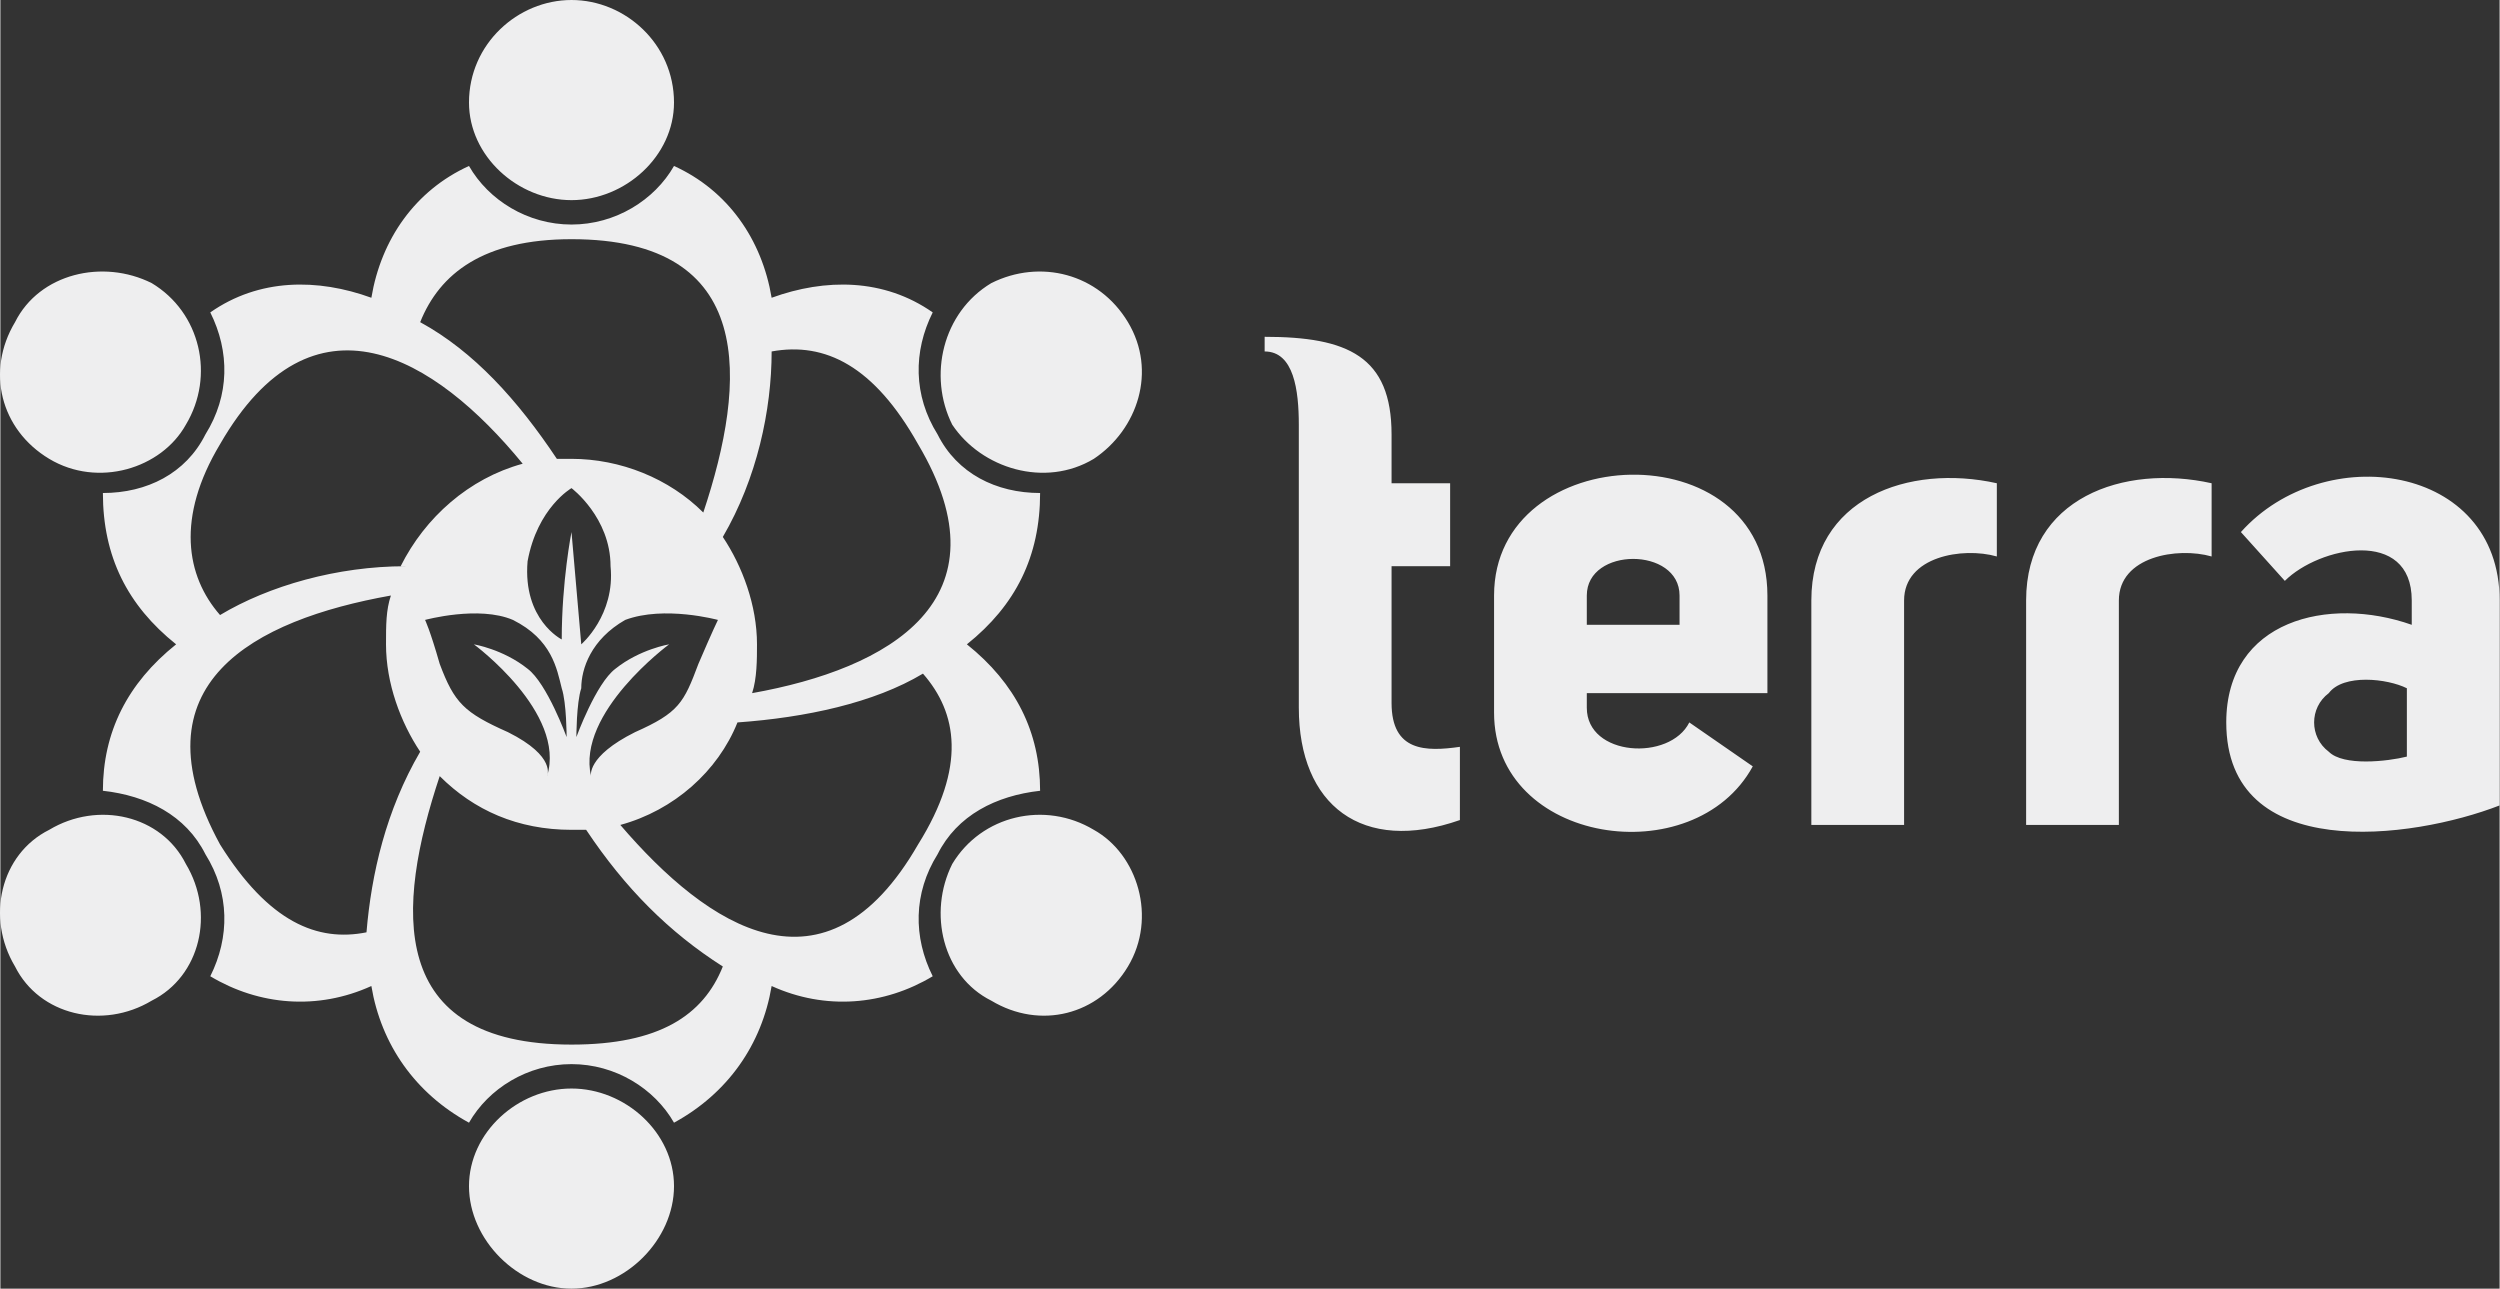 <?xml version="1.0" encoding="UTF-8"?>
<!DOCTYPE svg PUBLIC "-//W3C//DTD SVG 1.1//EN" "http://www.w3.org/Graphics/SVG/1.1/DTD/svg11.dtd">
<!-- Creator: CorelDRAW 2018 (64-Bit) -->
<svg xmlns="http://www.w3.org/2000/svg" xml:space="preserve" width="97px" height="50px" version="1.1" style="shape-rendering:geometricPrecision; text-rendering:geometricPrecision; image-rendering:optimizeQuality; fill-rule:evenodd; clip-rule:evenodd"
viewBox="0 0 5.12 2.64"
 xmlns:xlink="http://www.w3.org/1999/xlink">
 <rect x="0" y="0" width="5.12" height="2.64" fill="#333333" stroke="none"/>
 <defs>
  <style type="text/css">
   <![CDATA[
    .fil0 {fill:#EEEEEF}
   ]]>
  </style>
 </defs>
 <g id="Layer_x0020_1">
  <path class="fil0" d="M0.45 1.26c-0.07,-0.08 -0.09,-0.2 0,-0.35 0.19,-0.33 0.44,-0.18 0.62,0.04 -0.11,0.03 -0.2,0.11 -0.25,0.21l0.01 0c-0.14,0 -0.28,0.04 -0.38,0.1zm2.21 0.19l0 -0.09 0 0 0 -0.49c0,-0.07 -0.01,-0.15 -0.07,-0.15l0 -0.03c0.17,0 0.26,0.04 0.26,0.2l0 0.1 0.12 0 0 0.17 -0.12 0 0 0.2 0 0.08c0,0.1 0.07,0.1 0.14,0.09l0 0.15c-0.2,0.07 -0.33,-0.03 -0.33,-0.23zm0.4 0.01l0 -0.24c0,-0.32 0.56,-0.34 0.56,0l0 0.2 -0.37 0 0 0.03c0,0.1 0.17,0.11 0.21,0.03l0.13 0.09c-0.12,0.22 -0.53,0.16 -0.53,-0.11zm0.38 -0.24c0,-0.1 -0.19,-0.1 -0.19,0l0 0.06 0.19 0 0 -0.06zm0.65 -0.23l0 0.15c-0.07,-0.02 -0.19,0 -0.19,0.09l0 0.46 -0.19 0 0 -0.46c0,-0.21 0.2,-0.28 0.38,-0.24zm0.44 0l0 0.15c-0.07,-0.02 -0.19,0 -0.19,0.09l0 0.46 -0.19 0 0 -0.46c0,-0.21 0.2,-0.28 0.38,-0.24zm0.03 0.49c0,-0.21 0.21,-0.26 0.38,-0.2l0 -0.05c0,-0.15 -0.19,-0.11 -0.26,-0.04l-0.09 -0.1c0.17,-0.19 0.53,-0.14 0.53,0.14l0 0.42c-0.18,0.07 -0.56,0.12 -0.56,-0.17zm0.21 -0.06c-0.04,0.03 -0.04,0.09 0,0.12 0.03,0.03 0.12,0.02 0.16,0.01l0 -0.14c-0.04,-0.02 -0.13,-0.03 -0.16,0.01zm-3.63 -0.48c-0.08,-0.12 -0.17,-0.22 -0.28,-0.28 0.04,-0.1 0.13,-0.17 0.31,-0.17 0.38,0 0.36,0.29 0.27,0.56 -0.07,-0.07 -0.17,-0.11 -0.27,-0.11 -0.01,0 -0.02,0 -0.03,0zm0.34 0.16c0.07,-0.12 0.1,-0.26 0.1,-0.38 0.11,-0.02 0.21,0.03 0.3,0.19 0.19,0.32 -0.06,0.46 -0.34,0.51 0.01,-0.03 0.01,-0.07 0.01,-0.1 0,-0.08 -0.03,-0.16 -0.07,-0.22zm0.03 0.38c0.14,-0.01 0.28,-0.04 0.38,-0.1 0.07,0.08 0.09,0.19 -0.01,0.35 -0.19,0.33 -0.43,0.17 -0.61,-0.04 0.11,-0.03 0.2,-0.11 0.24,-0.21zm-0.31 0.22c0.08,0.12 0.17,0.21 0.28,0.28l0 0c-0.04,0.1 -0.13,0.16 -0.31,0.16 -0.38,0 -0.36,-0.28 -0.27,-0.55 0.07,0.07 0.16,0.11 0.27,0.11 0.01,0 0.02,0 0.03,0zm-0.34 -0.16l0 0c-0.07,0.12 -0.1,0.25 -0.11,0.37 -0.1,0.02 -0.2,-0.02 -0.3,-0.18 -0.18,-0.33 0.07,-0.46 0.35,-0.51 -0.01,0.03 -0.01,0.06 -0.01,0.1 0,0.08 0.03,0.16 0.07,0.22zm0.35 0.05c0,0 -0.01,-0.04 0.09,-0.09 0.09,-0.04 0.1,-0.06 0.13,-0.14 0.03,-0.07 0.04,-0.09 0.04,-0.09 0,0 -0.11,-0.03 -0.19,0 -0.07,0.04 -0.09,0.1 -0.09,0.14 -0.01,0.03 -0.01,0.1 -0.01,0.1 0,0 0.04,-0.11 0.08,-0.14 0.05,-0.04 0.11,-0.05 0.11,-0.05 0,0 -0.19,0.14 -0.16,0.27zm-0.06 -0.28c0,0 -0.08,-0.04 -0.07,-0.16 0.02,-0.11 0.09,-0.15 0.09,-0.15 0,0 0.08,0.06 0.08,0.16 0.01,0.1 -0.06,0.16 -0.06,0.16l-0.02 -0.23c0,0 -0.02,0.1 -0.02,0.22zm-0.03 0.28c0,0 0.02,-0.04 -0.08,-0.09 -0.09,-0.04 -0.11,-0.06 -0.14,-0.14 -0.02,-0.07 -0.03,-0.09 -0.03,-0.09 0,0 0.11,-0.03 0.18,0 0.08,0.04 0.09,0.1 0.1,0.14 0.01,0.03 0.01,0.1 0.01,0.1 0,0 -0.04,-0.11 -0.08,-0.14 -0.05,-0.04 -0.11,-0.05 -0.11,-0.05 0,0 0.19,0.14 0.15,0.27zm-0.36 0.43c0.02,0.12 0.09,0.22 0.2,0.28 0.04,-0.07 0.12,-0.12 0.21,-0.12 0.09,0 0.17,0.05 0.21,0.12 0.11,-0.06 0.18,-0.16 0.2,-0.28 0.11,0.05 0.23,0.04 0.33,-0.02 -0.04,-0.08 -0.04,-0.17 0.01,-0.25 0.04,-0.08 0.12,-0.12 0.21,-0.13 0,-0.12 -0.05,-0.22 -0.15,-0.3 0.1,-0.08 0.15,-0.18 0.15,-0.31 -0.09,0 -0.17,-0.04 -0.21,-0.12 -0.05,-0.08 -0.05,-0.17 -0.01,-0.25 -0.1,-0.07 -0.22,-0.07 -0.33,-0.03 -0.02,-0.12 -0.09,-0.22 -0.2,-0.27 -0.04,0.07 -0.12,0.12 -0.21,0.12 -0.09,0 -0.17,-0.05 -0.21,-0.12 -0.11,0.05 -0.18,0.15 -0.2,0.27 -0.11,-0.04 -0.23,-0.04 -0.33,0.03 0.04,0.08 0.04,0.17 -0.01,0.25 -0.04,0.08 -0.12,0.12 -0.21,0.12 0,0.13 0.05,0.23 0.15,0.31 -0.1,0.08 -0.15,0.18 -0.15,0.3 0.09,0.01 0.17,0.05 0.21,0.13 0.05,0.08 0.05,0.17 0.01,0.25 0.1,0.06 0.22,0.07 0.33,0.02zm-0.73 -0.04c-0.06,-0.1 -0.03,-0.23 0.07,-0.28 0.1,-0.06 0.23,-0.03 0.28,0.07 0.06,0.1 0.03,0.23 -0.07,0.28 -0.1,0.06 -0.23,0.03 -0.28,-0.07zm1.14 0.66c-0.11,0 -0.21,-0.1 -0.21,-0.21 0,-0.11 0.1,-0.2 0.21,-0.2 0.11,0 0.21,0.09 0.21,0.2 0,0.11 -0.1,0.21 -0.21,0.21zm1.14 -0.66c-0.06,0.1 -0.18,0.13 -0.28,0.07 -0.1,-0.05 -0.13,-0.18 -0.08,-0.28 0.06,-0.1 0.19,-0.13 0.29,-0.07 0.09,0.05 0.13,0.18 0.07,0.28zm0 -1.32c0.06,0.1 0.02,0.22 -0.07,0.28 -0.1,0.06 -0.23,0.02 -0.29,-0.07 -0.05,-0.1 -0.02,-0.23 0.08,-0.29 0.1,-0.05 0.22,-0.02 0.28,0.08zm-1.14 -0.66c0.11,0 0.21,0.09 0.21,0.21 0,0.11 -0.1,0.2 -0.21,0.2 -0.11,0 -0.21,-0.09 -0.21,-0.2 0,-0.12 0.1,-0.21 0.21,-0.21zm-1.14 0.66c0.05,-0.1 0.18,-0.13 0.28,-0.08 0.1,0.06 0.13,0.19 0.07,0.29 -0.05,0.09 -0.18,0.13 -0.28,0.07 -0.1,-0.06 -0.13,-0.18 -0.07,-0.28z"/>
 </g>
</svg>
